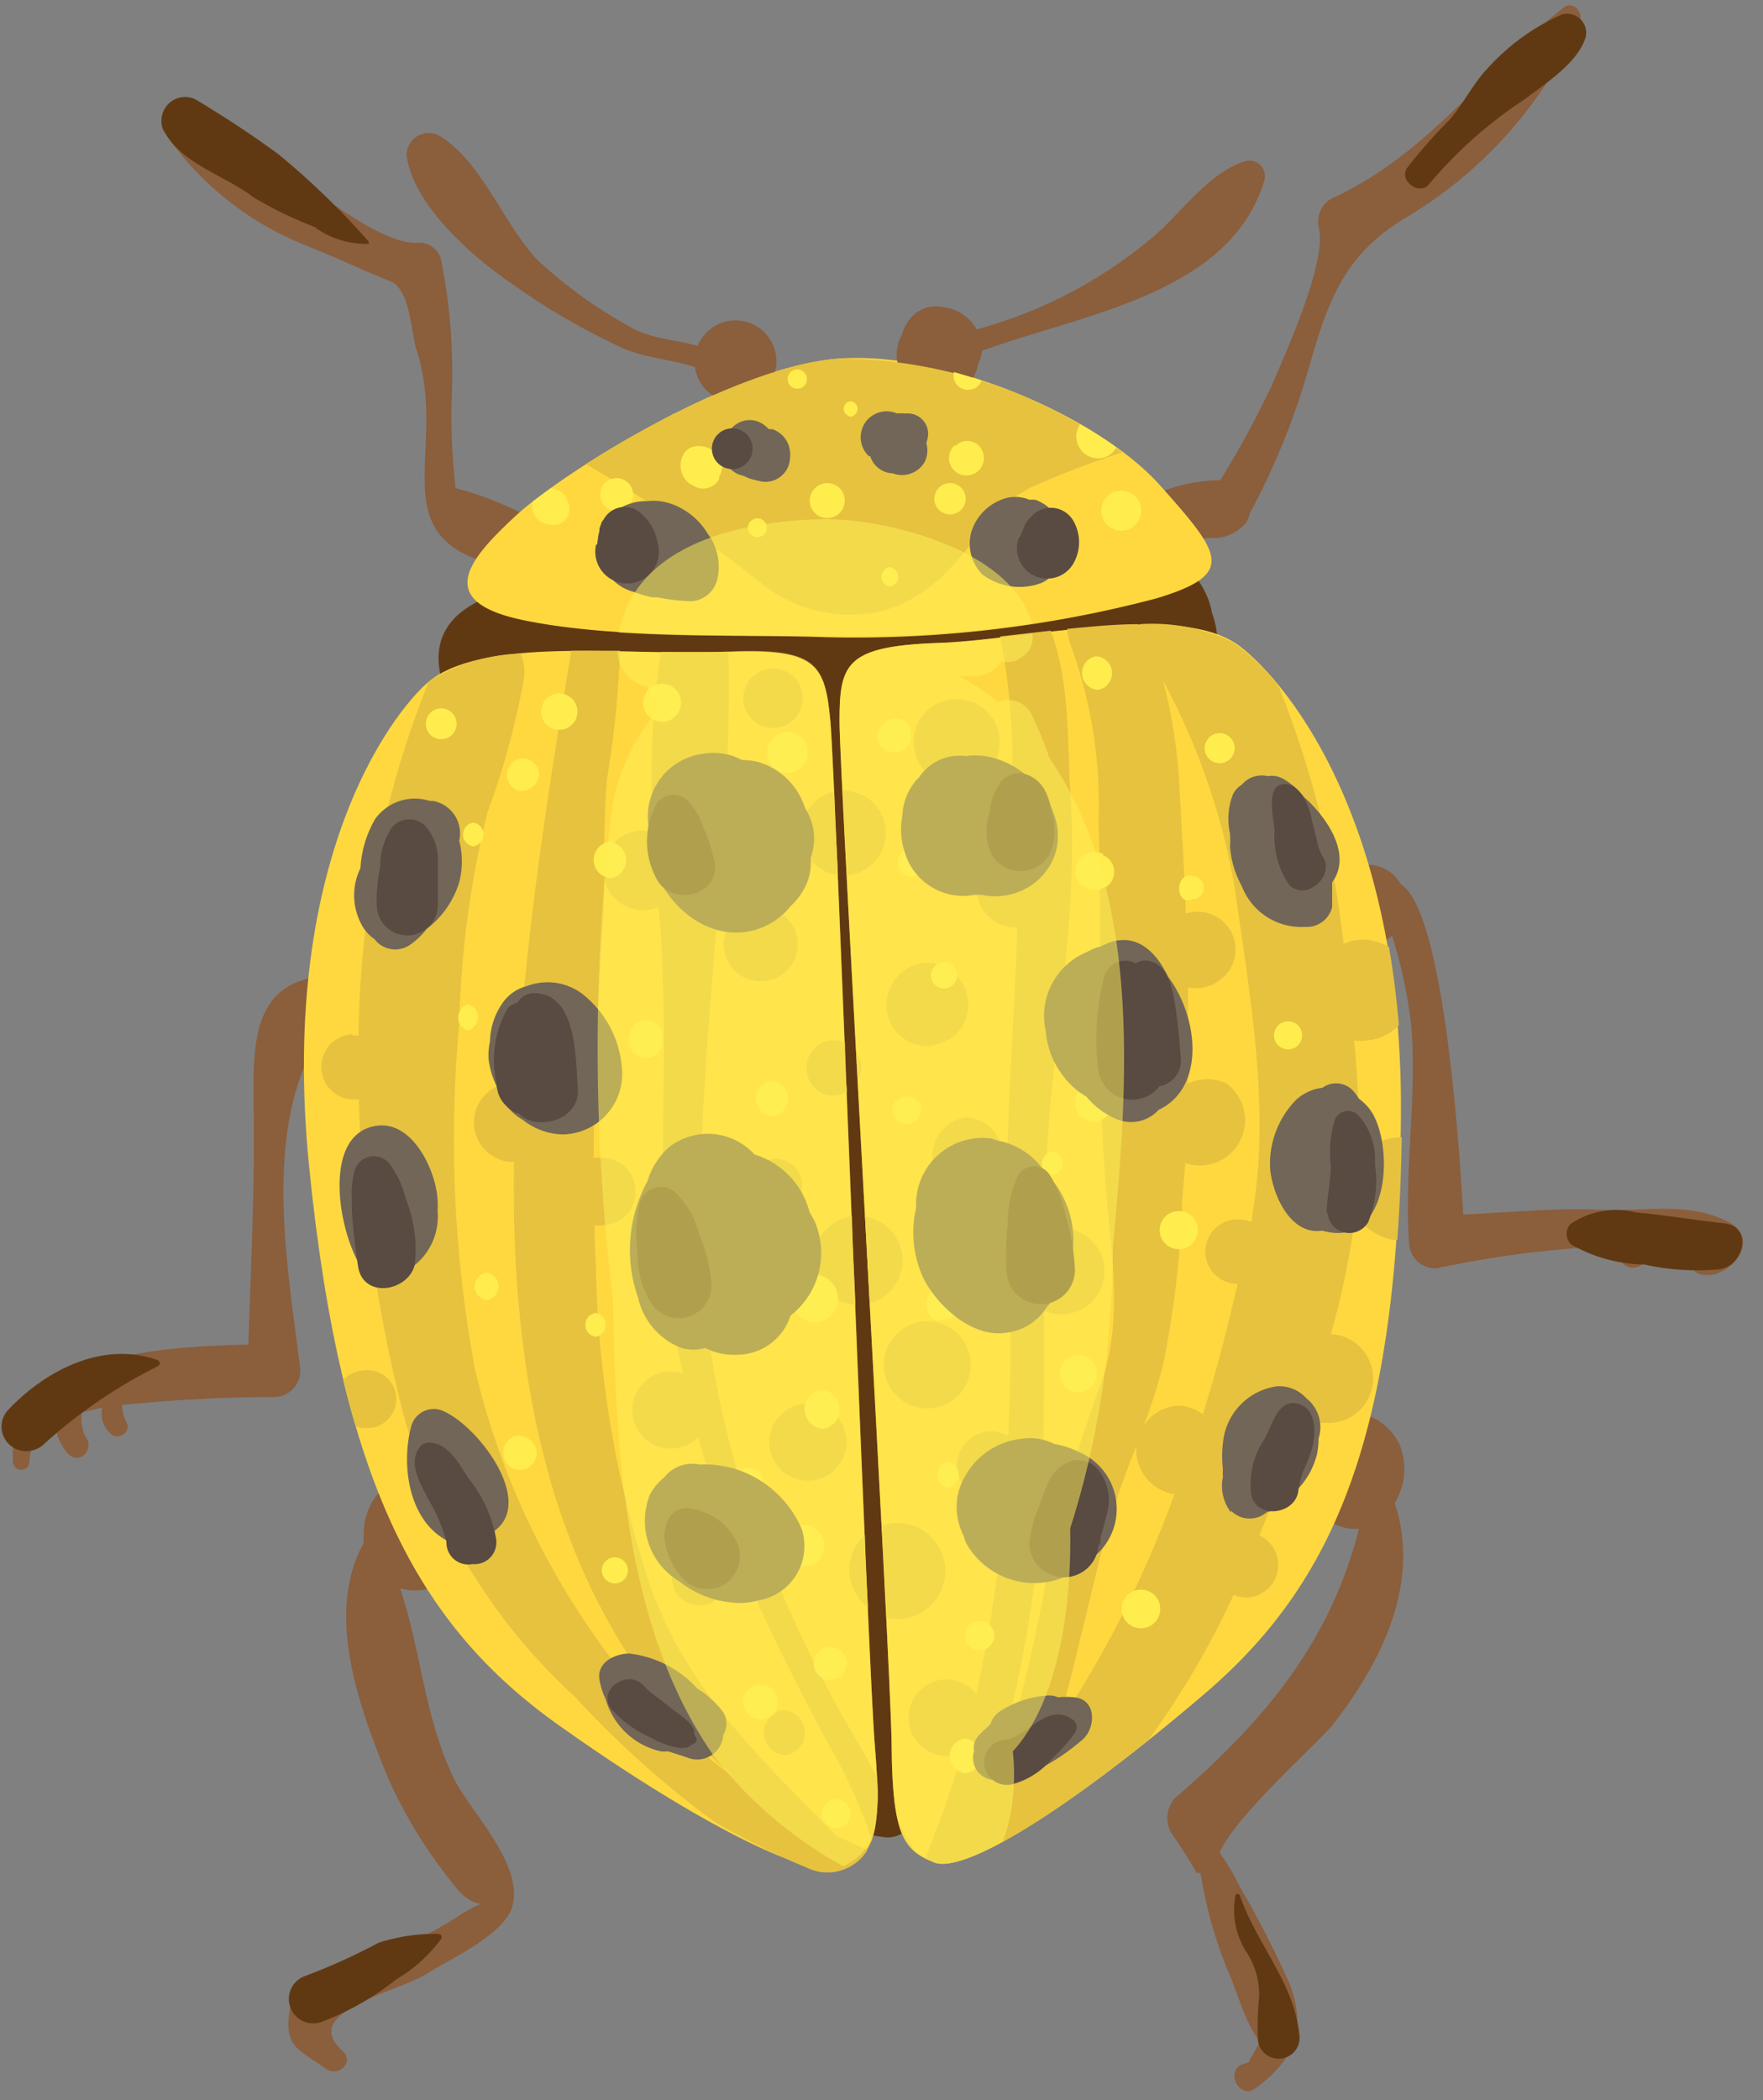 <svg xmlns="http://www.w3.org/2000/svg" viewBox="-0.058 -0.17 67.638 80.55"><rect x="-0.058" y="-0.17" width="67.638" height="80.55" fill="#808080" stroke="none"/><title>Depositphotos_73586195_09</title><g data-name="Layer 2"><g data-name="Layer 4"><path d="M16.82 5.05c1.63 1 2.45 3.41 3.77 4.78a17.78 17.78 0 0 0 3.48 2.51c1.07.65 2.35.46 3.36 1.07a.39.39 0 0 1-.36.69c-1-.5-2.35-.46-3.41-1a26.31 26.31 0 0 1-4-2.33c-1.47-1-3.86-3-4.12-5a.85.85 0 0 1 1.28-.72z" fill="#8b5e3c"/><path d="M36.91 12.59a17.56 17.56 0 0 0 7.37-3.76c1-.88 2.08-2.39 3.41-2.81a.6.6 0 0 1 .77.69c-1.34 4.6-7.53 5.23-11.26 6.74-.56.23-.86-.72-.29-.86z" fill="#8b5e3c"/><path d="M7.15 4.17C8.28 5.33 10.09 6 11.49 6.84c1 .6 3.18 2.39 4.5 2.3a.87.87 0 0 1 .86.59 22 22 0 0 1 .42 5.42 24.42 24.42 0 0 0 .15 3.4 12.41 12.41 0 0 1 3 1.22c1.07.52.4 2.05-.69 1.88-5.52-.88-2.49-4.36-3.81-8.41-.22-.69-.23-2.3-1-2.62-1.14-.46-2.27-1-3.4-1.44a11.86 11.86 0 0 1-5.26-4.26c-.42-.52.42-1.23.89-.75z" fill="#8b5e3c"/><path d="M45.29 18.44a5.76 5.76 0 0 1 1.47-.19 37.58 37.58 0 0 0 2-3.69c.48-1.15 2.1-4.66 1.78-6a1 1 0 0 1 .59-1.16c3.68-1.73 5.71-4.83 8.8-7.28.37-.29.78.21.62.57a16.57 16.57 0 0 1-6.78 7.55c-2.34 1.46-2.89 3.2-3.64 5.78a27.69 27.69 0 0 1-2.24 5.5 1 1 0 0 1-.13.34 1.62 1.62 0 0 1-1.42.6l-.54.05h-.3l-.18.06a1.34 1.34 0 0 1-.66.18 1 1 0 0 1-.91-.76c-.25-.93.81-1.39 1.54-1.55z" fill="#8b5e3c"/><path d="M51.69 33.19a1.46 1.46 0 0 1 2 .56c1.61 1 2.21 9.6 2.39 12.66 1.74-.07 3.46-.26 5.23-.18s3.35-.34 4.95.47c1.32.67 0 2.29-1.09 2a.46.46 0 0 1 .21-.9 10.32 10.32 0 0 0-1.38-.25 1.32 1.32 0 0 1 0 .19v.13a.31.31 0 0 1-.12.35.28.28 0 0 1-.31 0 .24.24 0 0 1-.14-.15.34.34 0 0 1-.15-.18 1.16 1.16 0 0 1-.06-.34h-.21a1.31 1.31 0 0 1 .09.26c.16.73-.95.9-1 .18v-.37c-.57 0-1.13.07-1.71.08a41.09 41.09 0 0 0-5.31.77 1 1 0 0 1-1.08-1c-.19-2.79.32-5.61.08-8.36a19 19 0 0 0-.73-3.39 1.5 1.5 0 0 1-1 .36 1 1 0 0 1-1-.89.92.92 0 0 1 .22-.63.91.91 0 0 1 .12-1.37z" fill="#8b5e3c"/><path d="M9.47 51.4c.1-3.11.26-6.21.2-9.33 0-1.92-.09-4.27 2.21-4.73a.89.89 0 0 1 .92 1.43c-3 3.56-1.84 9.4-1.34 13.57a1 1 0 0 1-1 1.07 57.75 57.75 0 0 0-5.84.31 1.66 1.66 0 0 0 .19.7c.15.31-.27.62-.54.46a1 1 0 0 1-.41-1v-.06c-.27.06-.54.12-.78.19a1.66 1.66 0 0 0 .13.91c.38.44-.17 1.11-.63.69a1.81 1.81 0 0 1-.51-1.2 1.64 1.64 0 0 0-1 1.48.31.31 0 0 1-.63 0C.19 51.8 6.1 51.48 9.47 51.4z" fill="#8b5e3c"/><path d="M45 68.81c3.5-3 6-6.06 7.08-10.35a1.69 1.69 0 0 1-1.64-.87 1 1 0 0 1 .25-1.35c-.08.15 0-.15 0-.16.05-.23.07-.46.11-.69a.91.91 0 0 1 .6-.67.71.71 0 0 1 .16-.3c.69-.8 1.77.13 2.08.82a2.51 2.51 0 0 1-.06 2 1.85 1.85 0 0 1-.13.24c1 3-.44 6-2.35 8.47-.49.64-3.77 3.52-4.37 4.94a8.74 8.74 0 0 1 .77 1.29 39.28 39.28 0 0 1 1.89 3.67c.72 1.79.2 3-1.29 4.08-.6.45-1.2-.7-.45-.94l.23-.07a.47.47 0 0 1 0-.08c.14-.21.25-.43.37-.65v-.09c-.07-.1-.15-.21-.23-.35-.42-.71-.64-1.63-1-2.4A17.24 17.24 0 0 1 46 71.67h-.14c-.29-.49-.6-1-.93-1.46a1.16 1.16 0 0 1 .07-1.4z" fill="#8b5e3c"/><path d="M11.13 76.55a1.23 1.23 0 0 1 .79-.81 20.14 20.14 0 0 0 5.49-2.34c1.6-1.07.94 0 0-1.21A18.61 18.61 0 0 1 14.82 68c-1.09-2.68-2.43-6.27-.92-9a2.19 2.19 0 0 1 0-.39c0-1 .73-2.22 1.88-1.9a.3.3 0 0 1 0 .57c-.12.2 0-.05-.07.11a1.23 1.23 0 0 0-.1.25 1.51 1.51 0 0 0-.07.72.87.87 0 0 0 .15.49 3.72 3.72 0 0 0 .43 0c1.08-.08 1.43 1.66.35 1.9a2.25 2.25 0 0 1-1.18 0c.81 2.37.93 5 2.1 7.36.61 1.2 2.61 3.19 2.22 4.79-.25 1.1-2.43 2.08-3.24 2.6-1.15.75-5 1.46-3.28 3 .46.41-.15 1-.63.69-1.12-.83-1.73-.81-1.33-2.64z" fill="#8b5e3c"/><path d="M20.44 22.33a6.27 6.27 0 0 1 3.31.45c1.66.87 5.66-.16 7.55-.27 2.17-.12 4.38-.36 6.57-.44a19.44 19.44 0 0 1 5.13-.43.77.77 0 0 1 1-.77 3.08 3.08 0 0 1 2.44 2.46 3.84 3.84 0 0 1 .22 1.23.88.88 0 0 1-1.43.7c-1.38.7-4.12.55-5.26.49a25.73 25.73 0 0 1-3.37.26 17.21 17.21 0 0 1 0 2.44c-.08 3.53-.56 7.06-.69 10.6-.19 5.41-1.2 10.88-.64 16.24.28 2.62-.31 5.4-.41 8-.08 2.11.5 4.09.16 6.21a1.05 1.05 0 0 1-1.24.78c-2.52-.24-2.28-3.82-2.55-5.66-.34-2.3.15-4.89-.06-7.26a34.48 34.48 0 0 1 0-4.21c-.09-.66-.1-1.33-.16-1.78-.07-.66-.13-1.33-.19-2a1 1 0 0 1-.55-.78c-.37-4.15-.32-8.3-.73-12.45-.27-2.82-1.48-5.76-.89-8.6a12.44 12.44 0 0 1 .22-1.29 34.63 34.63 0 0 1-5-.06l-2.81.16a.82.82 0 0 1-.54-.16 3.07 3.07 0 0 1-.45-.13H20a1 1 0 0 1-.62 1.13c-1.49.51-2.41-.28-2.59-1.78-.27-2.15 1.99-2.92 3.65-3.08z" fill="#603913"/><path d="M60.19 46.78a3.12 3.12 0 0 1 2.52-.45c1.12.11 2.25.29 3.38.42s.75 1.62-.16 1.76a9.3 9.3 0 0 1-2.9-.18 5.84 5.84 0 0 1-2.81-.77.56.56 0 0 1-.03-.78z" fill="#603913"/><path d="M47.34 72.53a.09.09 0 0 1 .17 0c.65 1.89 2.12 3.38 2.29 5.42a.8.8 0 0 1-1.6.08 11.36 11.36 0 0 1 .05-1.61 3 3 0 0 0-.5-1.74 3 3 0 0 1-.41-2.15z" fill="#603913"/><path d="M11.67 75.61a23.41 23.41 0 0 0 2.8-1.27 7.15 7.15 0 0 1 2.28-.34.13.13 0 0 1 .12.19 5.75 5.75 0 0 1-1.73 1.56 10.63 10.63 0 0 1-2.89 1.64.93.93 0 0 1-.58-1.78z" fill="#603913"/><path d="M.26 53.9C1.7 52.38 3.9 51.24 6 52a.13.13 0 0 1 0 .23 19.2 19.2 0 0 0-4.33 2.95 1 1 0 0 1-.91.29.94.94 0 0 1-.5-1.57z" fill="#603913"/><path d="M7.44 3.64c1.07.64 2.17 1.36 3.19 2.11a29.94 29.94 0 0 1 3.46 3.35v.08A3.33 3.33 0 0 1 12 8.53 15.34 15.34 0 0 1 9.67 7.4c-1.12-.87-2.9-1.31-3.5-2.69a.91.91 0 0 1 1.27-1.07z" fill="#603913"/><path d="M53.92 6.28a19 19 0 0 1 1.64-1.86c.52-.6.87-1.34 1.41-1.92A8.47 8.47 0 0 1 59.85.39a.73.73 0 0 1 .93.85c-.29 1-1.55 1.79-2.36 2.41a16.77 16.77 0 0 0-3.64 3.23c-.35.48-1.18-.1-.86-.6z" fill="#603913"/><path d="M47.25 24.44c1.27.76 6.52 5.93 6.44 18.16s-2.54 17.93-7.54 22.2-9.15 6.92-10.36 6.46-1.61-1.09-1.64-4.47-2-37.09-2-39.3.25-2.87 3.76-3 8.93-1.49 11.34-.05z" fill="#ffd83f"/><path d="M16.51 25.88c-1.19.88-5.93 6.52-4.71 18.68S16 62.18 21.38 66s9.77 6 10.92 5.47 1.5-1.24 1.21-4.61S32 29.71 31.8 27.51s-.52-2.83-4-2.67-9.03-.62-11.29 1.04z" fill="#ffd83f"/><path d="M31.64 24.27a45.35 45.35 0 0 0 12.67-1.49c3.08-.93 2.49-1.69.16-4.31s-8-5.1-12.16-4.9S21.46 18 19.72 19.62s-3.22 3.27.32 4 8.34.53 11.6.65z" fill="#ffd83f"/><path d="M28.08 12.12a1.57 1.57 0 1 1-1.49 1.64 1.58 1.58 0 0 1 1.49-1.64z" fill="#8b5e3c"/><path d="M34.54 12.68a2 2 0 0 1 .17-.41 1.3 1.3 0 0 1 1.42-.66 1.7 1.7 0 0 1 1.49 1.49 1.56 1.56 0 0 1-.16.72 1.26 1.26 0 0 1-1.18 1.06h-.32a1.24 1.24 0 0 1-.9-.17 1.51 1.51 0 0 1-.52-2.03z" fill="#8b5e3c"/><path d="M36.52 26.65A1.65 1.65 0 1 1 35 28.37a1.62 1.62 0 0 1 1.52-1.72z" fill="#e6c23f"/><path d="M35.41 36.76a1.61 1.61 0 0 1 1.6 1.1 1.59 1.59 0 0 1-.65 1.84h-.06a1.46 1.46 0 0 1-1.51.07 3.47 3.47 0 0 1-.38-.27 1.62 1.62 0 0 1 1-2.74z" fill="#e6c23f"/><path d="M37 42.68a1.51 1.51 0 0 1 .14 3 1.51 1.51 0 0 1-.14-3z" fill="#e6c23f"/><path d="M35.44 50.51a1.67 1.67 0 1 1-1.59 1.75 1.68 1.68 0 0 1 1.59-1.75z" fill="#e6c23f"/><path d="M36.21 60a1.86 1.86 0 0 1-1.76 1.93 1.65 1.65 0 0 1-.5-.06c0-1.06-.11-2.24-.18-3.52a1.75 1.75 0 0 1 .51-.11A1.86 1.86 0 0 1 36.21 60z" fill="#e6c23f"/><path d="M32.52 60.13a1.84 1.84 0 0 1 .6-1.43c0 1 .08 1.92.12 2.78a1.84 1.84 0 0 1-.72-1.35z" fill="#e6c23f"/><path d="M36.37 67.16a1.36 1.36 0 0 0 .48-.11 37.14 37.14 0 0 1-1.42 4.06l.36.16c1 .39 4.2-1.49 8.21-4.7A33.05 33.05 0 0 0 47.27 61a1.22 1.22 0 0 0 .54.1 1.25 1.25 0 0 0 .45-2.38c.59-1.48 1.17-3 1.71-4.52a1.64 1.64 0 0 0 .87.2A1.69 1.69 0 0 0 51 51a31.82 31.82 0 0 0 .95-4.62 2.08 2.08 0 0 0 .81.78 1.85 1.85 0 0 0 .22.11 1.75 1.75 0 0 0 .46.12h.11c.09-1.23.15-2.54.17-3.94a2 2 0 0 0-1.62.78c0-.75 0-2.41-.21-4.49a2 2 0 0 0 .44 0 1.93 1.93 0 0 0 1.28-.59c-.09-1.07-.22-2.08-.38-3a2 2 0 0 0-1.08-.28 1.91 1.91 0 0 0-.66.16A38.16 38.16 0 0 0 49 26.16a8.13 8.13 0 0 0-1.78-1.71 7.07 7.07 0 0 0-3.55-.68.68.68 0 0 0 0 .09l-.06-.09c-.87 0-1.79.09-2.72.18a2.58 2.58 0 0 0 .2.82 17.9 17.9 0 0 1 1 6.56c.15 4.65-.08 9.35.27 14 .19 2.44.67 5-.12 7.4a51.22 51.22 0 0 0-1.72 5.52c-.62 3-1.23 6.94-2.54 10.06a51.21 51.21 0 0 0 1.84-9.41C40 56 40 53 40 50.1a1.65 1.65 0 1 0 .61-3.16 1.68 1.68 0 0 0-.59.14c0-.75 0-1.51.05-2.26.18-4.88 1.27-9.56.94-14.48-.13-1.93 0-4.36-.76-6.32l-1.94.22a24.12 24.12 0 0 1 .47 5c.06 1.05.12 2.11.16 3.16h-.09a1.49 1.49 0 0 0 .12 3c-.11 3.94-.51 7.85-.35 11.78.1 2.58.14 5.16 0 7.73a1.27 1.27 0 0 0-.74-.18 1.31 1.31 0 1 0 .61 2.51 50.86 50.86 0 0 1-1.09 7.55 1.47 1.47 0 0 0-1.2-.55 1.47 1.47 0 1 0 .14 2.94zm8.79-13.42a1.71 1.71 0 0 0-1.33.75A19.78 19.78 0 0 0 44.6 52a38.78 38.78 0 0 0 .69-5.73c0-.61.09-1.22.12-1.83A1.74 1.74 0 0 0 47 41.39a1.73 1.73 0 0 0-1.48 0V37.7a1.51 1.51 0 0 0 1.37-.41l.06-.05a1.45 1.45 0 0 0-1.51-2.37q-.1-2.35-.24-4.69a20.13 20.13 0 0 0-.64-4.25 26 26 0 0 1 2.76 8c.56 4 1.38 8.43.67 12.47 0 .1 0 .2-.06.29a1.22 1.22 0 0 0-.51-.09 1.23 1.23 0 0 0 0 2.47c-.37 1.64-.8 3.32-1.33 5a1.71 1.71 0 0 0-.93-.33zM40.53 66c.68-2.4 1.2-4.85 1.84-7.31a32.9 32.9 0 0 1 1.17-3.4 2.23 2.23 0 0 0 0 .27A1.73 1.73 0 0 0 45 57.14 41.45 41.45 0 0 1 40.53 66z" fill="#e6c23f"/><path d="M34.4 69.68c.2.41.42.8.65 1.18a2.12 2.12 0 0 1-.65-1.18z" fill="#e6c23f"/><path d="M13.46 39.55a1 1 0 0 1 .24 0A37.48 37.48 0 0 1 16.38 26l.12-.1a7 7 0 0 1 3.41-1 1.75 1.75 0 0 1 .14.92A30.24 30.24 0 0 1 18.64 31a37.53 37.53 0 0 0-1.08 8.11 48.33 48.33 0 0 0 .61 13.26 29.76 29.76 0 0 0 5.34 11.23 23.57 23.57 0 0 0 4.6 4.4c-6.79-5.92-8.59-14.57-8.45-23.61h-.18a1.52 1.52 0 0 1-.14-3 1.64 1.64 0 0 1 .43 0c.32-5.66 1.23-11.39 2.09-16.6h1.87a38.47 38.47 0 0 1-.5 4.91c-.09 1.06-.1 2.12-.12 3.19a1.52 1.52 0 0 1 1.4-1.2 1.45 1.45 0 0 1 .51.08 31.29 31.29 0 0 1 .28-6.94h2.59c.18 7.79-1.3 15.55-1.05 23.32a36.43 36.43 0 0 0 3 12.55 51.43 51.43 0 0 0 3.21 6.3c.19.33.36.67.54 1a6.14 6.14 0 0 1-.21 2.36 21.42 21.42 0 0 0-1.19-2.81c-1-1.78-1.93-3.58-2.8-5.42a43.79 43.79 0 0 1-2.66-7.18 1.48 1.48 0 1 1-1.1-2.52 1.42 1.42 0 0 1 .51.07c-.13-.62-.26-1.25-.36-1.89-.73-4.39-.21-9-.42-13.42 0-.87-.09-1.73-.15-2.59a1.39 1.39 0 0 1-.54.14 1.52 1.52 0 0 1-1.55-1.25c0 .62 0 1.24-.06 1.87-.17 3-.33 5.92-.34 8.88a1.2 1.2 0 0 1 .26 0 1.29 1.29 0 1 1 .12 2.58 1.29 1.29 0 0 1-.35 0q0 .69.05 1.38a41.53 41.53 0 0 0 2.15 12.64c1.51 4 4.24 6.49 7.08 9.41.4.17.79.35 1.19.54a1.8 1.8 0 0 1-2.33.67 28.68 28.68 0 0 1-3.59-1.79 37.53 37.53 0 0 1-5.3-4.76 22.63 22.63 0 0 1-6.76-11.56A54.85 54.85 0 0 1 13.71 42h-.13a1.25 1.25 0 1 1-.12-2.5z" fill="#e6c23f"/><path d="M30.87 53.66a1.48 1.48 0 1 1-1.41 1.55 1.49 1.49 0 0 1 1.41-1.55z" fill="#e6c23f"/><path d="M34.57 48.09a1.73 1.73 0 0 1-1.26 1.73l-.18-3.34a1.73 1.73 0 0 1 1.44 1.61z" fill="#e6c23f"/><path d="M31.15 48.25a1.73 1.73 0 0 1 1.48-1.77c0 1.13.09 2.27.13 3.39a1.73 1.73 0 0 1-1.61-1.62z" fill="#e6c23f"/><path d="M29.67 44.28a1 1 0 0 1 .09 2 1 1 0 0 1-.09-2z" fill="#e6c23f"/><path d="M32.85 41.27c0-.36 0-.72-.06-1.08a1 1 0 0 1 .19.54 1 1 0 0 1-.13.54z" fill="#e6c23f"/><path d="M30.89 40.83a1.05 1.05 0 0 1 1-1.1 1 1 0 0 1 .47.09c0 .61 0 1.24.08 1.87a1 1 0 0 1-1.54-.87z" fill="#e6c23f"/><path d="M29.06 34.63a1.42 1.42 0 1 1-1.35 1.48 1.43 1.43 0 0 1 1.35-1.48z" fill="#e6c23f"/><path d="M33.93 31.7a1.65 1.65 0 0 1-1.49 1.7c-.07-1.25-.12-2.35-.16-3.25a1.65 1.65 0 0 1 1.65 1.55z" fill="#e6c23f"/><path d="M30.67 31.86a1.65 1.65 0 0 1 1.28-1.67c0 .9.09 2 .14 3.21a1.65 1.65 0 0 1-1.42-1.54z" fill="#e6c23f"/><path d="M29.54 25.47a1.14 1.14 0 1 1-1.08 1.19 1.15 1.15 0 0 1 1.08-1.19z" fill="#e6c23f"/><path d="M26.72 59.3a1.05 1.05 0 1 1-1 1.1 1.07 1.07 0 0 1 1-1.1z" fill="#e6c23f"/><path d="M30 65.42a.87.87 0 0 1 .08 1.73.87.87 0 0 1-.08-1.73z" fill="#e6c23f"/><path d="M13.89 52.39A1.11 1.11 0 1 1 14 54.6a1 1 0 0 1-.41-.06c-.17-.56-.33-1.15-.48-1.77a1.11 1.11 0 0 1 .78-.38z" fill="#e6c23f"/><path d="M39 18.81a5.07 5.07 0 0 0-1.21 1.13c-1.19 1.53-2.2 2.88-4.16 3.36a5.44 5.44 0 0 1-4.59-1.19 56.52 56.52 0 0 0-6.62-4.48c2.83-1.81 7-3.92 9.87-4.05A18.59 18.59 0 0 1 43 17.18a35.39 35.39 0 0 0-3.57 1.37z" fill="#e6c23f"/><path d="M38.89 29.57h.13a.86.86 0 1 1 .08 1.71H39a.85.85 0 0 1-.11-1.71z" fill="#ffed4d"/><path d="M34.85 32.33a.47.47 0 0 1 .31.08.49.49 0 0 1 .36.46.48.48 0 0 1-.31.48.46.46 0 0 1-.31.11.56.56 0 0 1-.05-1.11z" fill="#ffed4d"/><path d="M36.16 36.74a.49.49 0 0 1 0 1 .49.49 0 0 1 0-1z" fill="#ffed4d"/><path d="M40.82 37.54a.9.9 0 0 1 1.72-.08.9.9 0 0 1-.19.88l-.06.07a.8.8 0 0 1-1.14.05l-.06-.07a.89.89 0 0 1-.27-.86z" fill="#ffed4d"/><path d="M40.31 44a.46.46 0 0 1 0 .91.46.46 0 0 1 0-.91z" fill="#ffed4d"/><path d="M34.29 42.22a.47.47 0 0 1 .9 0l-.07-.22a.55.55 0 1 1-.77 0z" fill="#ffed4d"/><path d="M41.86 41.43a.71.71 0 0 1 .07 1.42.71.71 0 0 1-.07-1.42z" fill="#ffed4d"/><path d="M45.13 46.28a.73.73 0 0 1 .07 1.46.73.73 0 0 1-.07-1.46z" fill="#ffed4d"/><path d="M38.68 48.38a.76.76 0 0 1 .07 1.51.76.76 0 0 1-.07-1.51z" fill="#ffed4d"/><path d="M41.28 51.81a.71.71 0 0 1 .07 1.42.71.71 0 0 1-.07-1.42z" fill="#ffed4d"/><path d="M36.06 49.25a.94.94 0 0 1 .38.08.61.61 0 0 1 .05 1 .92.92 0 0 1-.38.12c-.78.16-.85-1.25-.05-1.2z" fill="#ffed4d"/><path d="M36.31 55.9a.51.51 0 0 1 0 1 .51.51 0 0 1 0-1z" fill="#ffed4d"/><path d="M41.64 58.28a.27.27 0 0 1 0 .08.66.66 0 0 1-1.33.06.28.28 0 0 1 0-.08.66.66 0 0 1 1.33-.06z" fill="#ffed4d"/><path d="M43.68 60.8a.74.74 0 0 1 .07 1.48.74.74 0 0 1-.07-1.48z" fill="#ffed4d"/><path d="M37.5 62a.56.56 0 0 1 .05 1.12.56.56 0 0 1-.05-1.12z" fill="#ffed4d"/><path d="M36.95 66.51a.67.67 0 0 1 .05 1.33.67.67 0 0 1-.05-1.33z" fill="#ffed4d"/><path d="M40.26 65.87a.45.45 0 0 1 .62 0 .5.5 0 1 1-.7 0z" fill="#ffed4d"/><path d="M42.27 32.66h.06a.7.7 0 0 1 .05 1.19h-.05a.73.73 0 1 1-.06-1.26z" fill="#ffed4d"/><path d="M45.72 33.44h.07a.45.45 0 0 1 0 .87h-.07c-.72.32-.72-1.08 0-.87z" fill="#ffed4d"/><path d="M44.91 38.49c.61-.33.81.72.23.71-.34-.04-.58-.52-.23-.71z" fill="#ffed4d"/><path d="M49.36 39a.54.54 0 0 1 0 1.08.54.54 0 0 1 0-1.08z" fill="#ffed4d"/><path d="M33.64 27.9a.67.67 0 0 1 .77-.49.51.51 0 0 1 .47.58.65.65 0 0 1-.37.67h-.07a.66.66 0 0 1-.84-.77z" fill="#ffed4d"/><path d="M27.26 28.71a.27.27 0 0 1 0 .53.27.27 0 0 1 0-.53z" fill="#ffed4d"/><path d="M29.38 31.7a.39.39 0 0 1 0 .78.39.39 0 0 1 0-.78z" fill="#ffed4d"/><path d="M23.31 32.12a.7.7 0 0 1 .06 1.39.7.7 0 0 1-.06-1.39z" fill="#ffed4d"/><path d="M24.11 39.46a.64.64 0 0 1 1.23-.06v.13a.66.66 0 1 1-1.27.06z" fill="#ffed4d"/><path d="M29.53 41.27a.69.69 0 0 1 .06 1.37.69.69 0 0 1-.06-1.37z" fill="#ffed4d"/><path d="M25.78 45.78a.76.76 0 0 1 .07 1.52.76.76 0 0 1-.07-1.52z" fill="#ffed4d"/><path d="M28.59 50.49a.49.49 0 0 1 .73 0 .62.62 0 0 1-.09 1 .55.55 0 0 1-.68-.05.57.57 0 0 1-.12-.67.5.5 0 0 1 .16-.28z" fill="#ffed4d"/><path d="M31.09 48.72A.91.91 0 0 1 32 50a.83.83 0 0 1-.78.55.92.92 0 0 1-.13-1.83z" fill="#ffed4d"/><path d="M28.7 56.11a.5.5 0 0 1 0 1 .5.5 0 0 1 0-1z" fill="#ffed4d"/><path d="M31.45 53.14a.75.75 0 0 1 .07 1.49.75.75 0 0 1-.07-1.49z" fill="#ffed4d"/><path d="M30.38 58.42a.8.8 0 1 1 .69 1.44.81.81 0 0 1-.69-1.44z" fill="#ffed4d"/><path d="M29.09 64.44a.67.67 0 0 1 .06 1.34.67.67 0 0 1-.06-1.34z" fill="#ffed4d"/><path d="M31.76 63a.63.63 0 0 1 .06 1.26.63.63 0 0 1-.06-1.26z" fill="#ffed4d"/><path d="M32 68.84a.55.55 0 0 1 .05 1.1.55.55 0 0 1-.05-1.1z" fill="#ffed4d"/><path d="M23.53 59.56a.48.48 0 0 1 0 1 .48.48 0 0 1 0-1z" fill="#ffed4d"/><path d="M19.64 54.93c.52-.17 1.11.41.82.92a.63.63 0 0 1-.52.36.66.66 0 0 1-.38-.09.68.68 0 0 1 .08-1.19z" fill="#ffed4d"/><path d="M22.79 50.19a.46.46 0 0 1 0 .91.46.46 0 0 1 0-.91z" fill="#ffed4d"/><path d="M18.61 48.64a.53.53 0 0 1 0 1.05.53.53 0 0 1 0-1.05z" fill="#ffed4d"/><path d="M20.88 41.91a.55.55 0 0 1 0 1.09.55.55 0 0 1 0-1.09z" fill="#ffed4d"/><path d="M17.9 38.35a.52.52 0 0 1 0 1 .52.52 0 0 1 0-1z" fill="#ffed4d"/><path d="M18.1 31.38a.46.46 0 0 1 0 .91.46.46 0 0 1 0-.91z" fill="#ffed4d"/><path d="M36.62 16.92a.62.62 0 0 1 .87 0 .67.67 0 1 1-.94 0z" fill="#ffed4d"/><path d="M32.56 15.22a.29.29 0 0 1 .14.54.17.17 0 0 1-.24 0 .29.29 0 0 1 .1-.54z" fill="#ffed4d"/><path d="M31.65 18.36a.67.67 0 0 1 .06 1.34.67.67 0 0 1-.06-1.34z" fill="#ffed4d"/><path d="M26.78 16.94c.54 0 1.11.61.75 1.17v.09a.69.69 0 0 1-1 .25c-.72-.31-.61-1.56.25-1.51z" fill="#ffed4d"/><path d="M23.57 18.17a.63.63 0 0 1 .06 1.26.63.63 0 0 1-.06-1.26z" fill="#ffed4d"/><path d="M27.17 20.73h.06a.53.53 0 0 1 0 .92h-.06a.57.57 0 1 1 0-1z" fill="#ffed4d"/><path d="M29 19.71a.36.36 0 0 1 0 .72.36.36 0 0 1 0-.72z" fill="#ffed4d"/><path d="M34.08 21.58a.38.38 0 0 1 0 .75.38.38 0 0 1 0-.75z" fill="#ffed4d"/><path d="M36.36 18.36a.6.6 0 0 1 .06 1.2.6.6 0 0 1-.06-1.2z" fill="#ffed4d"/><path d="M39.89 19.33a.53.53 0 0 1 .05 1.05.53.53 0 0 1-.05-1.05z" fill="#ffed4d"/><path d="M42.1 17.41a.84.84 0 0 1-.72-1.31 16.11 16.11 0 0 1 1.39.89.79.79 0 0 1-.67.42z" fill="#ffed4d"/><path d="M37.11 14.78a.55.55 0 0 1-.57-.68q.53.15 1.06.32a.52.52 0 0 1-.49.36z" fill="#ffed4d"/><path d="M30.53 14a.37.37 0 0 1 0 .74.37.37 0 0 1 0-.74z" fill="#ffed4d"/><path d="M25.84 15.68a.35.35 0 0 1-.16.08z" fill="#ffed4d"/><path d="M21.63 18.86a.94.94 0 0 1 .15.48.59.59 0 0 1-.56.62 1 1 0 0 1-.49-.1.72.72 0 0 1-.35-.79l.69-.51a.73.73 0 0 1 .56.3z" fill="#ffed4d"/><path d="M42.92 18.65a.76.76 0 0 1 .08 1.53.76.76 0 0 1-.08-1.53z" fill="#ffed4d"/><path d="M30.12 27.91a.78.78 0 0 1 .07 1.56.78.78 0 0 1-.07-1.56z" fill="#ffed4d"/><path d="M25.31 26.06a.72.72 0 0 1 .07 1.45.72.72 0 0 1-.07-1.45z" fill="#ffed4d"/><path d="M21.37 26.43a.69.69 0 0 1 .06 1.39.69.69 0 0 1-.06-1.39z" fill="#ffed4d"/><path d="M19.8 28.95a.63.63 0 0 1 .82.56c0 .56-.81.95-1.13.36a.64.64 0 0 1 .31-.92z" fill="#ffed4d"/><path d="M16.84 27a.59.59 0 0 1 .06 1.18.59.59 0 0 1-.06-1.18z" fill="#ffed4d"/><path d="M42 25a.65.65 0 0 1 .06 1.29A.65.65 0 0 1 42 25z" fill="#ffed4d"/><path d="M46.71 27.95a.57.57 0 0 1 .05 1.15.57.57 0 0 1-.05-1.15z" fill="#ffed4d"/><path d="M47.13 31.79a2.58 2.58 0 0 1 .11-1.48.85.85 0 0 1 .34-.38 1 1 0 0 1 1-.33.88.88 0 0 1 .59.1 2.7 2.7 0 0 1 .8.7c1 .89 1.82 2.28 1.08 3.27v.95a1 1 0 0 1-.9.76H50a2.44 2.44 0 0 1-2.41-1.55 3.77 3.77 0 0 1-.46-1.55c.02-.16.01-.28 0-.49z" fill="#726658"/><path d="M49.68 42a1.84 1.84 0 0 1 1-.45.89.89 0 0 1 1.15.09 2.16 2.16 0 0 1 .25.33 2.14 2.14 0 0 1 .44.44c.86 1.22.78 4.76-1.29 4.71a2.19 2.19 0 0 1-.56-.09c-1.24.19-1.92-1.42-2-2.39A3.51 3.51 0 0 1 49.68 42z" fill="#726658"/><path d="M46.86 56.47a1.68 1.68 0 0 1 0-.29 4.2 4.2 0 0 1 0-1A2.41 2.41 0 0 1 48.94 53a1.39 1.39 0 0 1 1.12.46 1.41 1.41 0 0 1 .47 1.54 3.15 3.15 0 0 1-.06.6 3 3 0 0 1-.79 1.4 1.84 1.84 0 0 1-1.14.83 1 1 0 0 1-1.37-.06v.07a1.68 1.68 0 0 1-.31-1.37z" fill="#726658"/><path d="M37.31 67a.73.73 0 0 1 .19-.62c.14-.14.29-.28.44-.42a.9.9 0 0 1 .36-.49 3.81 3.81 0 0 1 1.84-.61.84.84 0 0 1 .4.07 2.91 2.91 0 0 1 .62 0c.88.08.82 1.22.29 1.64a8.18 8.18 0 0 1-2.25 1.39L39 68a.9.9 0 0 1-.84.1.85.85 0 0 1-.85-1.1z" fill="#726658"/><path d="M22.94 64.25c-.11-.67.61-1 1.15-1a4.17 4.17 0 0 1 2.6 1.34 3.66 3.66 0 0 1 1 .91.83.83 0 0 1 0 .87 1 1 0 0 1-1.4.86l-.72-.23a1.08 1.08 0 0 1-.28 0 2.84 2.84 0 0 1-2.11-2 2.7 2.7 0 0 1-.24-.75z" fill="#726658"/><path d="M15.71 54.57a.9.9 0 0 1 1.07-.68c1.31.38 3.75 3.47 2.14 4.65 0 .08-.06.15-.1.23a.79.79 0 0 1-1.06.33 1 1 0 0 1-.43-.07c-1.68-.67-2.02-2.92-1.62-4.46z" fill="#726658"/><path d="M14.47 43c1.36-.12 2.21 1.79 2.26 2.86a2.85 2.85 0 0 1 0 .41 2.4 2.4 0 0 1-1.11 2.25 2.22 2.22 0 0 1-.23.26.92.92 0 0 1-1.28.06c-1.11-1.09-2.03-5.62.36-5.84z" fill="#726658"/><path d="M13.77 33.13a4.22 4.22 0 0 1 .56-1.88 1.87 1.87 0 0 1 2.1-.7h.13a1.26 1.26 0 0 1 1 1.52 3.22 3.22 0 0 1 0 1.6 3.57 3.57 0 0 1-1.25 1.79 2.77 2.77 0 0 1-.67.63 1 1 0 0 1-1.33-.24 1.51 1.51 0 0 1-.47-.51 2.36 2.36 0 0 1-.07-2.21z" fill="#726658"/><path d="M41.63 36.35a2.47 2.47 0 0 1 .36-.17l.21-.06c1.19-.64 2.05.11 2.55 1.16 1.19 1.59 1.44 4.27-.36 5.12a1.43 1.43 0 0 1-1.64.34 3 3 0 0 1-1.12-.84l-.26-.17a3.28 3.28 0 0 1-1.31-2.37 2.64 2.64 0 0 1 1.57-3.01z" fill="#726658"/><path d="M34.56 31.14a2.24 2.24 0 0 1 .52-1.37l.12-.12a1.86 1.86 0 0 1 1.8-.82c2.37-.34 4.8 2.85 2.77 4.75a2.48 2.48 0 0 1-2.17.57h-.26a2.34 2.34 0 0 1-2.7-1.68 2.65 2.65 0 0 1-.08-1.33z" fill="#726658"/><path d="M24.82 31.93a3.59 3.59 0 0 1 0-.43A2.43 2.43 0 0 1 27 28.73a2.31 2.31 0 0 1 1.41.25 2.7 2.7 0 0 1 .6.07 2.67 2.67 0 0 1 1.81 1.75 2.89 2.89 0 0 1 .22.45 2.06 2.06 0 0 1 0 1.48 2.09 2.09 0 0 1-.1.86 2.53 2.53 0 0 1-.67 1 2.69 2.69 0 0 1-1.87 1c-1.94.16-3.6-1.86-3.58-3.66z" fill="#726658"/><path d="M18.69 40.49a2.4 2.4 0 0 1 .05-.72 2.68 2.68 0 0 1 .54-1.55 1.62 1.62 0 0 1 .88-.57 2.21 2.21 0 0 1 2.16.33 4 4 0 0 1 1.48 2.8 2.32 2.32 0 0 1-2.27 2.56 2.55 2.55 0 0 1-1.53-.56 1.91 1.91 0 0 1-.5-.4 2.88 2.88 0 0 1-.52-.92 3.33 3.33 0 0 1-.29-.97z" fill="#726658"/><path d="M24.78 45.14a2.84 2.84 0 0 1 .84-1.32 2.42 2.42 0 0 1 3.27.29A3.11 3.11 0 0 1 31 46.32c.07.11.13.22.19.34a3.05 3.05 0 0 1-.92 3.63 2.16 2.16 0 0 1-2.08 1.5 2.39 2.39 0 0 1-1.19-.26 1.65 1.65 0 0 1-.91 0 2.69 2.69 0 0 1-1.67-1.94 5.49 5.49 0 0 1 .36-4.45z" fill="#726658"/><path d="M35.09 46.15v-.25A2.55 2.55 0 0 1 38 43.5l.23.08A2.76 2.76 0 0 1 40 44.74a3.65 3.65 0 0 1 .54.67 3.7 3.7 0 0 1-.43 4.54 2.13 2.13 0 0 1-1.6 1c-1.31.19-2.69-1.11-3.18-2.18a4.19 4.19 0 0 1-.24-2.62z" fill="#726658"/><path d="M36.73 57a2.84 2.84 0 0 1 2.53-2 2 2 0 0 1 1.12.21 3.49 3.49 0 0 1 1 .33 2.37 2.37 0 0 1 .71 3.84 2.49 2.49 0 0 1-.28.22A3 3 0 0 1 37 59a2 2 0 0 1-.08-.25 2.4 2.4 0 0 1-.19-1.75z" fill="#726658"/><path d="M24.88 57.15a2.1 2.1 0 0 1 .55-.66 1.35 1.35 0 0 1 1.34-.49h.07a4 4 0 0 1 1.54.25 4.12 4.12 0 0 1 2.33 2.25A2.12 2.12 0 0 1 29 61.22a2.47 2.47 0 0 1-.62.09 3.83 3.83 0 0 1-2.38-.83 2.7 2.7 0 0 1-1.12-3.33z" fill="#726658"/><path d="M37.2 20.26A1.93 1.93 0 0 1 38.35 19a1.39 1.39 0 0 1 1.09 0 1 1 0 0 1 .23 0 1.57 1.57 0 0 1 .91 2.1 1.12 1.12 0 0 1-.77 1.12 2.38 2.38 0 0 1-2.17-.35 1.68 1.68 0 0 1-.44-1.61z" fill="#726658"/><path d="M33.24 15.91a1 1 0 0 1 1.12-.22 2 2 0 0 1 .34 0 .78.78 0 0 1 .85.77 1.07 1.07 0 0 1-.07.36 1 1 0 0 1-.06.72 1 1 0 0 1-1.24.44h-.06c-.09 0-.06 0 0 0a.94.94 0 0 1-.79-.65h-.05a1 1 0 0 1-.04-1.42z" fill="#726658"/><path d="M29.52 16.25h.07-.07z" fill="#726658"/><path d="M27.66 17.31a1.07 1.07 0 0 0 .75.76c-.18-.05.07 0 .18.07l.16.06.37.09a.94.94 0 0 0 1.13-.88.9.9 0 0 0 0-.26 1 1 0 0 0-.68-.86h-.12l-.13-.11a.92.92 0 0 0-1.43.25.9.9 0 0 0-.23.88z" fill="#726658"/><path d="M23 20.05a2 2 0 0 1 1.79-1 2.09 2.09 0 0 1 .92.11 2.67 2.67 0 0 1 1.39 1.15l.08.11a2.11 2.11 0 0 1 .28 1.63 1.09 1.09 0 0 1-1 .84 7.8 7.8 0 0 1-1.3-.15h-.2a5.61 5.61 0 0 1-.71-.21 1.76 1.76 0 0 1-1.31-1.6 1.14 1.14 0 0 1 .06-.88z" fill="#726658"/><path d="M14.53 33.08a2.61 2.61 0 0 1 .47-1.54.88.88 0 0 1 1.23-.06 1.93 1.93 0 0 1 .51 1.46v1.54a1.17 1.17 0 0 1-2.34.11 5.81 5.81 0 0 1 .13-1.51z" fill="#594a42"/><path d="M13.43 45.58a3.75 3.75 0 0 1 .11-.83.77.77 0 0 1 1.37-.25 3.77 3.77 0 0 1 .61 1.34 5.16 5.16 0 0 1 .33 2.52c-.27 1-1.93 1.28-2.16.1a22.53 22.53 0 0 1-.25-2.24v-.47z" fill="#594a42"/><path d="M16 55.4a.45.45 0 0 1 .39-.24c.74 0 1.16.81 1.52 1.36a5.17 5.17 0 0 1 1.06 2.3.84.84 0 0 1-.9 1 .84.84 0 0 1-1-.86 6.29 6.29 0 0 0-.71-1.65c-.29-.59-.74-1.31-.36-1.91z" fill="#594a42"/><path d="M24.68 64.53l.1.1a3.37 3.37 0 0 0 .27.22l.66.51c.22.17.44.32.64.51a1.2 1.2 0 0 1 .22.3c0 .06 0 .24.07.28a.17.17 0 0 1-.09.26l-.21.13a1.08 1.08 0 0 1-.5 0 3.43 3.43 0 0 1-.92-.36 4.43 4.43 0 0 1-1.51-1.09c-.61-.76.68-1.62 1.27-.86z" fill="#594a42"/><path d="M38.54 66.55c.87-.15 1.62-1.48 2.59-.74a.36.36 0 0 1 .08.43 5.42 5.42 0 0 1-.87 1 3 3 0 0 1-1.48 1 .87.87 0 1 1-.32-1.69z" fill="#594a42"/><path d="M48.47 55c.31-.55.51-1.61 1.36-1.3.63.23.59 1.15.45 1.67a5.76 5.76 0 0 1-.34.88 4.28 4.28 0 0 0-.2.84c-.19.84-1.58 1-1.79.08a3.1 3.1 0 0 1 .52-2.17z" fill="#594a42"/><path d="M50.84 46.36c0-.59.16-1.21.16-1.81a4.31 4.31 0 0 1 .17-1.82.56.56 0 0 1 .86-.15 2.54 2.54 0 0 1 .66 1.89 4.2 4.2 0 0 1-.26 2.24.84.84 0 0 1-1.56-.37z" fill="#594a42"/><path d="M49.14 29.91c.62-.1 1 .75 1.1 1.22s.16.65.24 1a1.82 1.82 0 0 0 .18.51c.57.77-.65 1.83-1.29 1.09a3.38 3.38 0 0 1-.53-2.06c-.03-.43-.34-1.67.3-1.76z" fill="#594a42"/><path d="M42.31 37.28a.84.84 0 0 1 1.21-.5.64.64 0 0 1 .52-.09c.76.17.9 1.15 1 1.79s.15 1.25.2 1.88a1 1 0 0 1-.81 1.13 1.32 1.32 0 0 1-2.36-.67 9.43 9.43 0 0 1 .24-3.54z" fill="#594a42"/><path d="M37.91 31a2.47 2.47 0 0 1 .44-1.2.91.91 0 0 1 .9-.29c.73.22.94.86 1.06 1.54a2.29 2.29 0 0 1-.09 1.53 1.29 1.29 0 0 1-2.19.1 2.11 2.11 0 0 1-.12-1.68z" fill="#594a42"/><path d="M38.6 46.83a4.46 4.46 0 0 1 .39-1.9.71.71 0 0 1 1.21-.06 4.35 4.35 0 0 1 .61 1.55 8.51 8.51 0 0 1 .37 2.06 1.31 1.31 0 0 1-2.62.12 10 10 0 0 1 .04-1.77z" fill="#594a42"/><path d="M39.83 57.55a6.33 6.33 0 0 1 .32-.84 1.54 1.54 0 0 1 .83-.83 1 1 0 0 1 1 .22 1.84 1.84 0 0 1 .44 1.75l-.18.69-.08.28c0 .12 0 .51-.07.11a1.33 1.33 0 0 1-2.66.13 4.76 4.76 0 0 1 .4-1.51z" fill="#594a42"/><path d="M24.48 46a.84.84 0 0 1 1.37-.44 3.36 3.36 0 0 1 .92 1.62 6 6 0 0 1 .47 1.92 1.26 1.26 0 0 1-2.3.74 3.57 3.57 0 0 1-.54-2 4.81 4.81 0 0 1 .08-1.84z" fill="#594a42"/><path d="M19 41.41a4 4 0 0 1 .41-2.89.59.59 0 0 1 .37-.22.77.77 0 0 1 .63-.38c1.69 0 1.61 2.52 1.7 3.69s-1.6 1.65-2.28.91h-.09l-.13-.07-.09-.06a1.08 1.08 0 0 1-.16-.15 1.15 1.15 0 0 1-.36-.83z" fill="#594a42"/><path d="M25.17 30.59a.82.82 0 0 1 1.17-.05 3 3 0 0 1 .6 1.06 6.58 6.58 0 0 1 .43 1.34c.16 1.22-1.57 1.64-2.18.7a3 3 0 0 1-.02-3.05z" fill="#594a42"/><path d="M26.29 57.67a2.36 2.36 0 0 1 1.84 1.15 1.29 1.29 0 0 1-.38 1.77 1.3 1.3 0 0 1-1.75-.38 2.89 2.89 0 0 1-.5-1c-.18-.62-.02-1.49.79-1.54z" fill="#594a42"/><path d="M23.16 19.74c.1-.15.09-.14 0 0z" fill="#594a42"/><path d="M22.85 20.72a3.76 3.76 0 0 1 .09-.45v-.17l.09-.25.08-.11a.92.92 0 0 1 1.21-.37 1.82 1.82 0 0 1 .84 1.24 1.22 1.22 0 1 1-2.35.11z" fill="#594a42"/><path d="M39.08 20.43c0 .13-.05.14 0 0a3.61 3.61 0 0 1 .14-.36 1.2 1.2 0 0 1 .29-.43 1 1 0 0 1 1.59.13 1.64 1.64 0 0 1 0 1.71 1.16 1.16 0 0 1-2.05-1.07z" fill="#594a42"/><path d="M28 16.26a.78.78 0 0 1 .07 1.56.78.78 0 0 1-.07-1.56z" fill="#594a42"/><path d="M27.36 67.22c-3.44-4.87-3.8-11.66-3.9-17.54a78.77 78.77 0 0 1-.11-18.3 7.9 7.9 0 0 1 2-4.52 1.38 1.38 0 0 1-.61-.7 1.43 1.43 0 0 1-1.11-1.34c1.49 0 3 .09 4.17 0 3.5-.16 3.79.47 4 2.67s1.43 35.95 1.71 39.31-.07 4-1.21 4.61a16.06 16.06 0 0 1-4.94-4.19z" fill="#fff057" opacity=".52"/><path d="M35.79 71.26c-1.19-.46-1.61-1.09-1.64-4.47s-2-37.09-2-39.3.25-2.87 3.76-3c1.08 0 2.34-.21 3.64-.36a.9.9 0 0 1-.4.9l-.12.08a.83.83 0 0 1-.66.08 1.22 1.22 0 0 1-1 .57h-.62a10.3 10.3 0 0 1 1.48 1 1 1 0 0 1 1.32.54 16.12 16.12 0 0 1 .66 1.61c3.59 5.27 3 12.55 2.43 18.76q0 1.33-.11 2.64A33.85 33.85 0 0 1 41 58.45c.06 3.1-.48 6.68-2.2 8.55a8.58 8.58 0 0 1 0 1.79 6.79 6.79 0 0 1-.38 1.67c-1.24.68-2.16.98-2.63.8z" fill="#fff057" opacity=".52"/><path d="M23.68 24.09c.67-3.43 4.76-4.3 7.91-4.35 2.48 0 7.2 1.21 7.93 4a47.33 47.33 0 0 1-7.88.49c-2.23-.04-5.18.04-7.96-.14z" fill="#fff057" opacity=".52"/></g></g></svg>